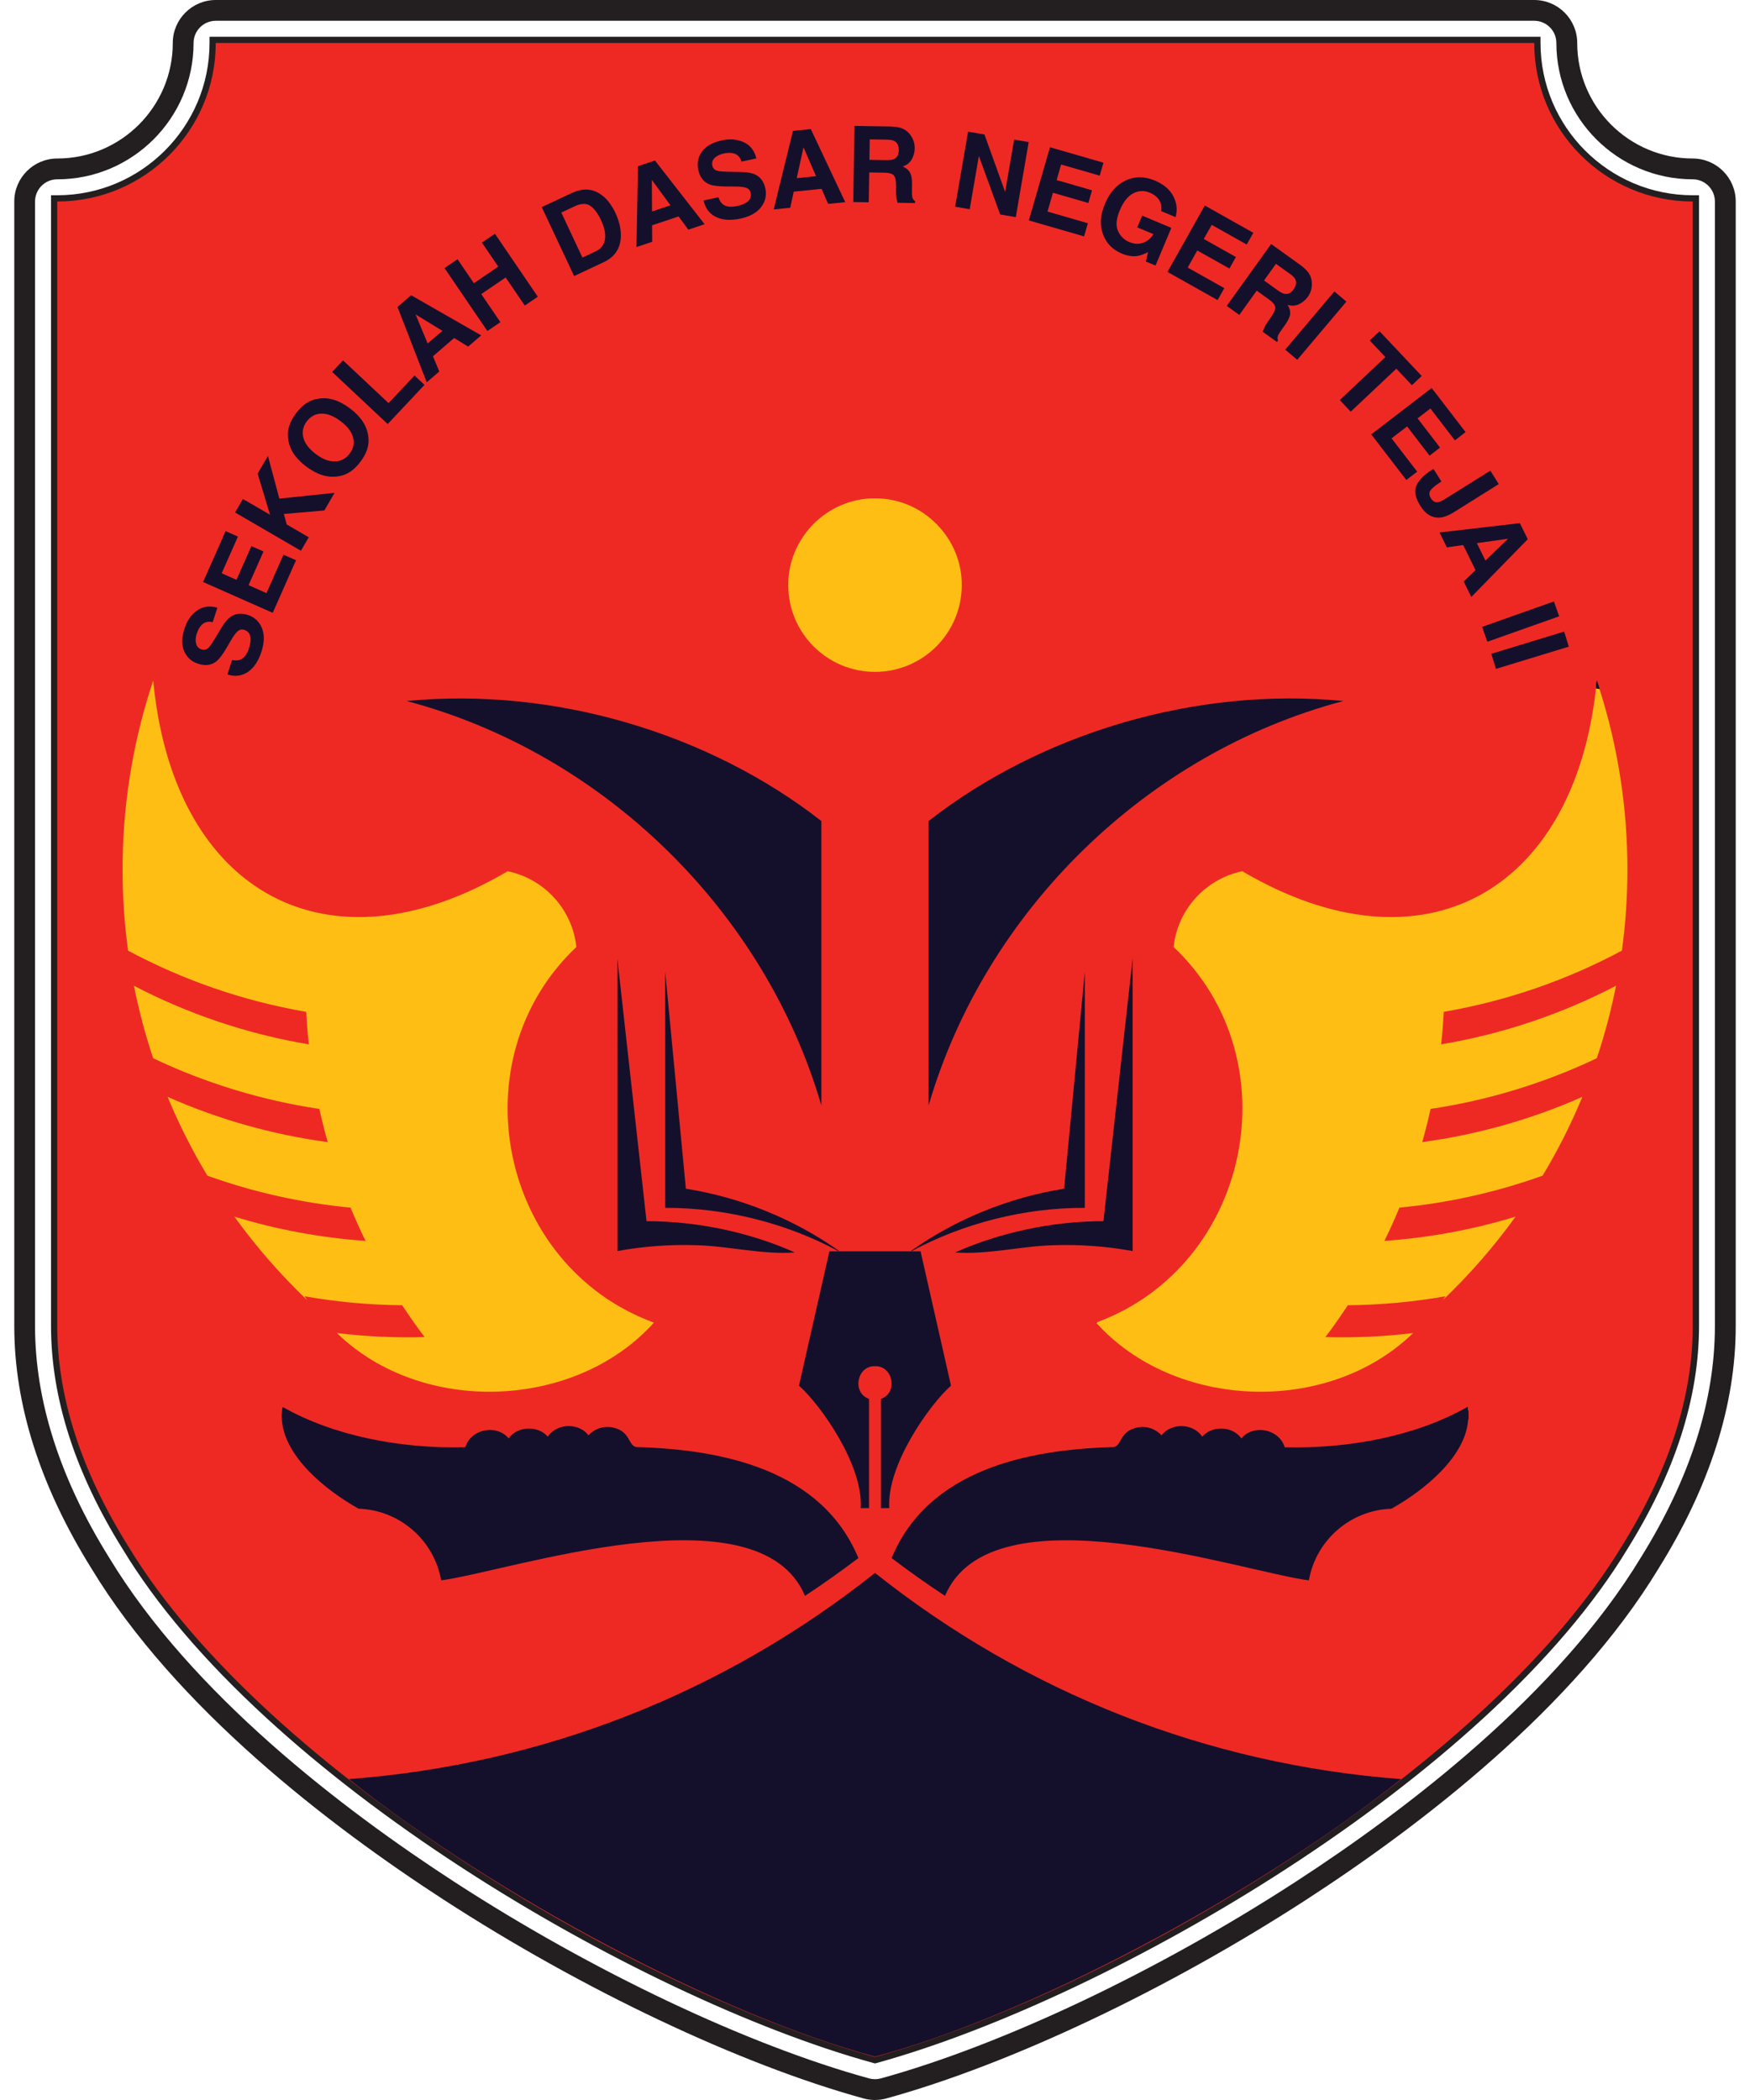 <svg width="500" height="600" viewBox="0 0 500 600" fill="none" xmlns="http://www.w3.org/2000/svg">
<path d="M249.754 588.576C215.506 579.144 171.82 558.432 132.886 533.166C88.282 504.228 53.812 471.912 35.824 442.17C22.318 420.528 15.466 399.234 15.466 378.894V56.682H16.36C40.84 56.682 60.76 36.762 60.76 12.282V11.388H439.246V12.282C439.246 36.762 459.166 56.682 483.646 56.682H484.54V378.894C484.54 399.234 477.688 420.528 464.176 442.182C446.188 471.912 411.724 504.216 367.144 533.148C328.222 558.402 284.524 579.126 250.24 588.582L250.006 588.648L249.772 588.582L249.754 588.576Z" fill="#EE2924"/>
<path d="M438.352 12.282C438.352 37.29 458.632 57.57 483.64 57.57V378.894C483.64 399.06 476.836 420.192 463.408 441.708C423.838 507.09 316.09 569.484 249.994 587.718C183.988 569.538 76.144 507.114 36.592 441.708C23.164 420.192 16.36 399.06 16.36 378.894V57.57C41.368 57.57 61.648 37.29 61.648 12.282H438.352ZM440.134 10.5H59.866V12.282C59.866 36.27 40.348 55.788 16.36 55.788H14.578V378.894C14.578 399.402 21.478 420.852 35.08 442.65C44.578 458.352 58.396 474.582 76.138 490.866C92.254 505.662 111.19 520.146 132.406 533.91C171.412 559.218 215.194 579.972 249.526 589.428L250 589.56L250.474 589.428C284.842 579.948 328.636 559.182 367.63 533.88C388.84 520.116 407.77 505.638 423.88 490.848C441.616 474.57 455.434 458.34 464.944 442.626C478.534 420.846 485.434 399.396 485.434 378.888V55.788H483.652C459.664 55.788 440.146 36.27 440.146 12.282V10.5H440.134Z" fill="#231F20"/>
<path d="M249.994 600C248.89 600 247.792 599.85 246.73 599.556C211.426 589.83 166.546 568.584 126.688 542.724C94.156 521.616 50.296 488.07 26.116 448.122C11.5 424.68 4.078 401.382 4.078 378.894V57.57C4.078 50.796 9.586 45.288 16.36 45.288C34.564 45.288 49.366 30.48 49.366 12.282C49.366 5.508 54.874 0 61.648 0H438.352C445.126 0 450.634 5.508 450.634 12.282C450.634 30.486 465.442 45.288 483.64 45.288C490.414 45.288 495.922 50.796 495.922 57.57V378.894C495.922 401.382 488.5 424.686 473.866 448.152C449.698 488.058 405.856 521.592 373.336 542.694C333.49 568.548 288.604 589.806 253.258 599.55C252.196 599.844 251.098 599.994 249.994 599.994V600ZM61.648 5.94C58.15 5.94 55.306 8.784 55.306 12.282C55.306 33.756 37.834 51.234 16.354 51.234C12.856 51.234 10.012 54.078 10.012 57.576V378.9C10.012 400.26 17.134 422.502 31.174 445.02C54.796 484.038 97.906 516.978 129.916 537.744C169.294 563.292 213.55 584.262 248.302 593.832C249.4 594.132 250.576 594.132 251.668 593.832C286.462 584.238 330.73 563.256 370.09 537.714C402.088 516.948 445.186 484.02 468.79 445.044C482.848 422.496 489.97 400.254 489.97 378.894V57.57C489.97 54.072 487.126 51.228 483.628 51.228C462.154 51.228 444.676 33.756 444.676 12.276C444.676 8.778 441.832 5.934 438.334 5.934H61.648V5.94Z" fill="#231F20"/>
<path d="M66.292 188.586C67.282 188.754 68.074 188.724 68.668 188.484C69.748 188.046 70.57 186.954 71.128 185.22C71.464 184.182 71.62 183.3 71.602 182.58C71.566 181.212 70.96 180.342 69.79 179.964C69.106 179.742 68.482 179.874 67.912 180.354C67.354 180.84 66.724 181.692 66.022 182.91L64.81 184.986C63.616 187.026 62.602 188.364 61.768 189C60.364 190.086 58.648 190.302 56.614 189.648C54.76 189.054 53.434 187.878 52.648 186.12C51.862 184.362 51.886 182.166 52.732 179.532C53.44 177.33 54.622 175.638 56.278 174.456C57.934 173.274 59.878 172.998 62.104 173.628L60.772 177.774C59.5 177.45 58.438 177.72 57.58 178.584C57.01 179.16 56.566 179.964 56.236 180.984C55.87 182.124 55.804 183.102 56.032 183.93C56.266 184.752 56.782 185.298 57.586 185.556C58.324 185.796 58.984 185.634 59.566 185.082C59.95 184.728 60.526 183.906 61.306 182.616L63.328 179.268C64.216 177.798 65.098 176.772 65.98 176.184C67.348 175.266 68.956 175.104 70.804 175.698C72.694 176.304 74.032 177.54 74.818 179.4C75.598 181.26 75.562 183.522 74.71 186.18C73.834 188.898 72.532 190.836 70.804 192C69.07 193.164 67.126 193.398 64.972 192.702L66.298 188.586H66.292Z" fill="#14102B"/>
<path d="M67.984 153.3L63.34 163.794L67.564 165.666L71.83 156.036L75.286 157.566L71.02 167.196L76.138 169.464L80.998 158.49L84.574 160.074L77.92 175.098L58.024 166.29L64.462 151.752L67.984 153.312V153.3Z" fill="#14102B"/>
<path d="M67.162 146.418L69.4 142.566L77.152 147.072L73.612 135.324L76.552 130.266L79.816 142.458L95.596 140.814L92.668 145.848L81.1 146.85L81.922 149.85L88.216 153.51L85.978 157.362L67.168 146.424L67.162 146.418Z" fill="#14102B"/>
<path d="M105.226 124.722C105.592 127.05 104.848 129.45 102.982 131.928C101.122 134.406 99.022 135.786 96.682 136.08C93.7 136.59 90.652 135.666 87.526 133.32C84.34 130.926 82.612 128.25 82.336 125.292C81.97 122.964 82.714 120.564 84.58 118.086C86.44 115.608 88.54 114.228 90.88 113.934C93.79 113.388 96.838 114.312 100.024 116.706C103.144 119.058 104.878 121.728 105.226 124.722ZM100.882 124.998C100.456 123.354 99.262 121.8 97.3 120.324C95.35 118.854 93.526 118.146 91.822 118.182C90.124 118.224 88.732 118.962 87.652 120.396C86.572 121.83 86.242 123.372 86.662 125.028C87.082 126.684 88.27 128.244 90.226 129.72C92.182 131.196 94.018 131.904 95.722 131.844C97.426 131.79 98.818 131.046 99.898 129.612C100.978 128.178 101.302 126.642 100.876 124.998H100.882Z" fill="#14102B"/>
<path d="M94.912 106.26L98.014 102.96L111.022 115.182L118.432 107.292L121.282 109.968L110.764 121.158L94.906 106.26H94.912Z" fill="#14102B"/>
<path d="M113.578 87.703L117.46 84.355L137.482 95.82L133.762 99.031L129.754 96.576L123.706 101.79L125.512 106.14L121.924 109.236L113.572 87.703H113.578ZM122.194 98.148L126.4 94.525L118.732 89.826L122.194 98.148Z" fill="#14102B"/>
<path d="M139.252 94.584L127.006 76.596L130.726 74.064L135.394 80.922L142.36 76.176L137.692 69.318L141.412 66.786L153.658 84.774L149.938 87.306L144.472 79.278L137.506 84.024L142.972 92.052L139.252 94.584Z" fill="#14102B"/>
<path d="M166.486 54.21C168.076 54.018 169.582 54.33 171.004 55.14C172.15 55.8 173.11 56.64 173.896 57.666C174.682 58.692 175.312 59.718 175.798 60.75C177.028 63.372 177.544 65.832 177.352 68.142C177.082 71.262 175.462 73.512 172.492 74.904L164.032 78.876L154.786 59.178L163.246 55.206C164.47 54.654 165.55 54.318 166.486 54.21ZM160.372 60.732L166.408 73.59L170.194 71.814C172.132 70.902 173.032 69.312 172.9 67.038C172.822 65.79 172.444 64.44 171.766 62.988C170.824 60.984 169.792 59.592 168.658 58.812C167.53 58.032 166.03 58.08 164.158 58.956L160.372 60.732Z" fill="#14102B"/>
<path d="M182.272 47.49L187.132 45.864L201.316 64.062L196.66 65.622L193.882 61.836L186.31 64.374L186.34 69.084L181.846 70.59L182.272 47.496V47.49ZM186.292 60.42L191.56 58.656L186.244 51.408L186.298 60.42H186.292Z" fill="#14102B"/>
<path d="M205.246 56.364C205.594 57.306 206.02 57.972 206.524 58.368C207.448 59.088 208.798 59.251 210.58 58.867C211.648 58.639 212.488 58.332 213.106 57.96C214.276 57.246 214.726 56.286 214.468 55.086C214.318 54.384 213.892 53.904 213.19 53.652C212.488 53.412 211.438 53.292 210.034 53.292L207.628 53.281C205.264 53.269 203.596 53.059 202.63 52.651C200.992 51.978 199.948 50.598 199.498 48.51C199.09 46.602 199.444 44.874 200.572 43.309C201.7 41.742 203.614 40.675 206.32 40.093C208.582 39.606 210.64 39.786 212.488 40.627C214.342 41.472 215.548 43.014 216.112 45.258L211.858 46.176C211.504 44.916 210.736 44.124 209.56 43.818C208.774 43.614 207.856 43.626 206.806 43.854C205.636 44.106 204.754 44.538 204.154 45.151C203.554 45.763 203.344 46.482 203.524 47.31C203.686 48.072 204.154 48.565 204.922 48.792C205.42 48.949 206.422 49.038 207.928 49.068L211.84 49.147C213.556 49.182 214.888 49.434 215.836 49.902C217.318 50.628 218.26 51.943 218.668 53.839C219.088 55.782 218.686 57.559 217.462 59.166C216.244 60.775 214.264 61.872 211.534 62.46C208.744 63.06 206.41 62.898 204.544 61.98C202.672 61.062 201.502 59.49 201.022 57.276L205.252 56.364H205.246Z" fill="#14102B"/>
<path d="M226.564 37.404L231.664 36.888L241.498 57.762L236.608 58.26L234.73 53.952L226.786 54.762L225.778 59.364L221.062 59.844L226.558 37.41L226.564 37.404ZM227.638 50.904L233.164 50.34L229.57 42.096L227.638 50.898V50.904Z" fill="#14102B"/>
<path d="M257.914 36.762C258.706 37.122 259.378 37.638 259.918 38.316C260.368 38.874 260.722 39.492 260.98 40.164C261.238 40.836 261.358 41.604 261.346 42.456C261.328 43.488 261.052 44.502 260.518 45.492C259.984 46.482 259.114 47.172 257.908 47.568C258.904 47.988 259.6 48.57 260.008 49.32C260.41 50.07 260.602 51.21 260.578 52.734L260.554 54.198C260.536 55.194 260.566 55.866 260.638 56.22C260.746 56.784 261.022 57.198 261.454 57.474V58.02L256.444 57.936C256.318 57.45 256.222 57.06 256.168 56.766C256.06 56.154 256.006 55.53 256.006 54.888V52.866C256.012 51.48 255.79 50.55 255.34 50.082C254.89 49.614 254.032 49.368 252.772 49.344L248.35 49.272L248.212 57.804L243.784 57.732L244.138 35.976L254.506 36.144C255.988 36.198 257.122 36.402 257.92 36.762H257.914ZM248.5 39.828L248.404 45.672L253.282 45.75C254.248 45.768 254.98 45.66 255.466 45.432C256.33 45.03 256.768 44.22 256.792 43.002C256.816 41.682 256.414 40.788 255.592 40.326C255.13 40.062 254.434 39.924 253.504 39.906L248.5 39.822V39.828Z" fill="#14102B"/>
<path d="M276.592 37.62L281.272 38.424L287.182 54.84L289.756 39.888L293.914 40.602L290.224 62.046L285.76 61.278L279.676 44.562L277.06 59.778L272.902 59.064L276.592 37.62Z" fill="#14102B"/>
<path d="M314.2 50.19L303.178 47.004L301.894 51.444L312.01 54.372L310.96 58.002L300.844 55.074L299.29 60.45L310.822 63.786L309.736 67.542L293.95 62.976L299.998 42.072L315.274 46.488L314.206 50.19H314.2Z" fill="#14102B"/>
<path d="M331.762 60.318C332.02 58.812 331.648 57.534 330.646 56.472C330.082 55.884 329.386 55.416 328.54 55.062C326.932 54.384 325.354 54.444 323.806 55.224C322.258 56.01 320.974 57.624 319.948 60.066C318.916 62.532 318.742 64.512 319.438 66.006C320.128 67.5 321.19 68.544 322.618 69.144C324.022 69.732 325.336 69.81 326.572 69.378C327.808 68.946 328.804 68.118 329.56 66.9L324.934 64.962L326.338 61.614L334.666 65.106L330.148 75.876L327.382 74.718L328.012 72.036C326.806 72.648 325.804 73.014 325 73.134C323.614 73.35 322.114 73.116 320.506 72.444C317.854 71.334 316.072 69.504 315.154 66.948C314.164 64.356 314.344 61.458 315.694 58.248C317.056 55.002 319.036 52.77 321.64 51.558C324.244 50.346 327.01 50.352 329.938 51.582C332.476 52.65 334.246 54.15 335.248 56.088C336.25 58.026 336.454 60.012 335.872 62.04L331.762 60.318Z" fill="#14102B"/>
<path d="M356.206 69.87L346.204 64.248L343.936 68.274L353.116 73.434L351.262 76.728L342.081 71.568L339.34 76.446L349.804 82.332L347.884 85.74L333.562 77.688L344.23 58.722L358.09 66.516L356.2 69.876L356.206 69.87Z" fill="#14102B"/>
<path d="M374.044 78.228C374.494 78.972 374.746 79.782 374.806 80.646C374.86 81.36 374.8 82.068 374.626 82.77C374.452 83.472 374.116 84.168 373.618 84.864C373.018 85.704 372.214 86.376 371.206 86.886C370.198 87.396 369.094 87.468 367.882 87.108C368.458 88.02 368.698 88.896 368.608 89.742C368.512 90.588 368.02 91.632 367.132 92.874L366.28 94.062C365.698 94.872 365.338 95.442 365.2 95.772C364.972 96.3 364.954 96.798 365.158 97.266L364.84 97.71L360.778 94.794C360.946 94.32 361.096 93.948 361.216 93.672C361.474 93.108 361.786 92.562 362.152 92.034L363.31 90.372C364.102 89.232 364.45 88.344 364.348 87.696C364.246 87.054 363.682 86.364 362.656 85.626L359.062 83.046L354.088 89.982L350.494 87.402L363.178 69.72L371.602 75.768C372.79 76.656 373.606 77.472 374.056 78.216L374.044 78.228ZM364.558 75.384L361.15 80.136L365.11 82.98C365.896 83.544 366.556 83.874 367.09 83.964C368.026 84.126 368.854 83.712 369.562 82.722C370.33 81.648 370.51 80.688 370.102 79.836C369.874 79.356 369.382 78.846 368.62 78.3L364.558 75.384Z" fill="#14102B"/>
<path d="M370.642 102.804L367.204 99.9L381.244 83.274L384.682 86.178L370.642 102.804Z" fill="#14102B"/>
<path d="M406.198 107.424L403.396 110.064L398.95 105.342L385.918 117.624L382.792 114.306L395.824 102.024L391.354 97.284L394.156 94.644L406.204 107.424H406.198Z" fill="#14102B"/>
<path d="M415.678 125.814L408.688 116.718L405.022 119.532L411.442 127.884L408.448 130.188L402.028 121.836L397.594 125.244L404.908 134.76L401.806 137.142L391.792 124.116L409.048 110.856L418.738 123.462L415.684 125.808L415.678 125.814Z" fill="#14102B"/>
<path d="M411.832 137.586L411.406 137.85C409.996 138.774 409.084 139.548 408.67 140.172C408.256 140.796 408.316 141.54 408.85 142.398C409.384 143.25 410.05 143.616 410.854 143.49C411.334 143.418 412.018 143.106 412.912 142.548L425.818 134.478L428.218 138.318L415.378 146.352C413.812 147.336 412.402 147.846 411.154 147.894C409.042 147.972 407.26 146.844 405.796 144.51C404.338 142.176 403.984 140.22 404.746 138.636C405.502 137.052 406.966 135.582 409.138 134.226L409.564 133.962L411.832 137.592V137.586Z" fill="#14102B"/>
<path d="M434.236 149.466L436.504 154.062L420.376 170.562L418.204 166.158L421.582 162.894L418.054 155.73L413.392 156.39L411.298 152.142L434.242 149.466H434.236ZM421.96 155.184L424.414 160.164L430.882 153.924L421.96 155.184Z" fill="#14102B"/>
<path d="M424.96 183.354L423.46 179.112L443.974 171.846L445.474 176.088L424.96 183.354Z" fill="#14102B"/>
<path d="M427.408 191.112L426.094 186.804L446.908 180.45L448.222 184.758L427.408 191.112Z" fill="#14102B"/>
<path d="M250.024 491.202C250.024 491.202 250.012 491.214 250 491.226V491.178C250 491.178 250.012 491.196 250.024 491.208V491.202Z" fill="#14102B"/>
<path d="M419.17 402.036C419.212 402.06 419.26 402.084 419.302 402.114C419.518 403.338 419.56 404.562 419.464 405.768" fill="#14102B"/>
<path d="M419.17 402.036C419.212 402.06 419.26 402.084 419.302 402.114C419.518 403.338 419.56 404.562 419.464 405.768" fill="#14102B"/>
<path d="M419.17 402.036C419.212 402.06 419.26 402.084 419.302 402.114C419.518 403.338 419.56 404.562 419.464 405.768" fill="#14102B"/>
<path d="M269.92 426.18C269.704 425.652 269.5 425.118 269.296 424.584L269.92 426.18Z" fill="#14102B"/>
<path d="M419.17 402.036C419.212 402.06 419.26 402.084 419.302 402.114C419.518 403.338 419.56 404.562 419.464 405.768" fill="#14102B"/>
<path d="M250.024 491.202C250.024 491.202 250.012 491.214 250 491.226V491.178C250 491.178 250.012 491.196 250.024 491.208V491.202Z" fill="#14102B"/>
<path d="M313.402 377.814C313.366 377.887 313.324 377.953 313.276 378.019C313.24 377.983 313.198 377.947 313.168 377.911C313.246 377.881 313.33 377.851 313.402 377.814Z" fill="#14102B"/>
<path d="M457.012 196.884C456.67 196.824 456.328 196.764 455.992 196.71C456.076 195.954 456.154 195.204 456.22 194.448C456.49 195.258 456.76 196.068 457.018 196.89L457.012 196.884Z" fill="#14102B"/>
<path d="M419.464 405.774C419.38 404.526 419.284 403.278 419.17 402.042C419.212 402.066 419.26 402.09 419.302 402.12C419.518 403.344 419.56 404.568 419.464 405.774Z" fill="#14102B"/>
<path d="M313.402 377.814C313.366 377.887 313.324 377.953 313.276 378.019C313.24 377.983 313.198 377.947 313.168 377.911C313.246 377.881 313.33 377.851 313.402 377.814Z" fill="#14102B"/>
<path d="M457.012 196.884C456.67 196.824 456.328 196.764 455.992 196.71C456.076 195.954 456.154 195.204 456.22 194.448C456.49 195.258 456.76 196.068 457.018 196.89L457.012 196.884Z" fill="#14102B"/>
<path d="M250.024 491.202C250.024 491.202 250.012 491.214 250 491.226V491.178C250 491.178 250.012 491.196 250.024 491.208V491.202Z" fill="#14102B"/>
<path d="M250.024 491.202C250.024 491.202 250.012 491.214 250 491.226V491.178C250 491.178 250.012 491.196 250.024 491.208V491.202Z" fill="#14102B"/>
<path d="M269.92 426.18C269.704 425.652 269.5 425.118 269.296 424.584L269.92 426.18Z" fill="#14102B"/>
<path d="M250.024 491.202C250.024 491.202 250.012 491.214 250 491.226V491.178C250 491.178 250.012 491.196 250.024 491.208V491.202Z" fill="#14102B"/>
<path d="M313.402 377.814C313.366 377.887 313.324 377.953 313.276 378.019C313.24 377.983 313.198 377.947 313.168 377.911C313.246 377.881 313.33 377.851 313.402 377.814Z" fill="#14102B"/>
<path d="M457.012 196.884C456.67 196.824 456.328 196.764 455.992 196.71C456.076 195.954 456.154 195.204 456.22 194.448C456.49 195.258 456.76 196.068 457.018 196.89L457.012 196.884Z" fill="#14102B"/>
<path d="M274.786 167.178C274.786 180.864 263.686 191.964 250 191.964C236.314 191.964 225.214 180.864 225.214 167.178C225.112 153.792 236.248 142.314 250 142.392C263.752 142.314 274.894 153.792 274.786 167.178Z" fill="#FEBE14"/>
<path d="M254.098 430.89H251.704V399.672C256.618 398.016 255.214 390.168 250 390.348C244.78 390.168 243.382 398.016 248.296 399.672V430.89H245.902C246.748 418.716 234.412 401.304 228.28 395.904C228.364 395.484 236.878 357.96 236.974 357.522H263.02C263.116 357.96 271.63 395.49 271.714 395.904C265.582 401.304 253.246 418.716 254.092 430.89H254.098Z" fill="#14102B"/>
<path d="M313.402 377.814C313.366 377.887 313.324 377.953 313.276 378.019C313.24 377.983 313.198 377.947 313.168 377.911C313.246 377.881 313.33 377.851 313.402 377.814Z" fill="#14102B"/>
<path d="M250 449.406C206.992 483.594 155.17 504.156 99.676 508.314C141.742 541.818 206.02 575.856 250 587.604C293.98 575.856 358.258 541.824 400.324 508.314C344.83 504.156 293.008 483.6 250 449.406ZM250 491.178C250 491.178 250.012 491.196 250.024 491.208C250.024 491.208 250.012 491.22 250 491.232V491.184V491.178Z" fill="#14102B"/>
<path d="M383.806 200.292C327.676 215.142 281.554 260.16 265.318 315.84V234.576C297.568 209.4 341.806 196.218 383.806 200.286V200.292Z" fill="#14102B"/>
<path d="M457.012 196.884C456.67 196.824 456.328 196.764 455.992 196.71C456.076 195.954 456.154 195.204 456.22 194.448C456.49 195.258 456.76 196.068 457.018 196.89L457.012 196.884Z" fill="#14102B"/>
<path d="M234.676 315.846V234.582C202.426 209.406 158.188 196.224 116.188 200.292C172.318 215.142 218.44 260.16 234.676 315.84V315.846Z" fill="#14102B"/>
<path d="M419.464 405.774C418.648 416.172 407.194 425.652 397.552 431.064C385.708 431.466 375.952 440.16 373.96 451.536C354.748 449.052 283.21 424.518 270.004 455.97C264.796 452.538 259.708 448.932 254.746 445.164C265.282 419.826 293.752 414.114 318.208 413.454C320.512 413.022 319.864 409.098 324.562 407.952C327.28 407.226 330.076 408.144 331.864 410.1C334.708 406.374 340.966 406.656 343.492 410.478C346.27 407.232 352.162 407.394 354.67 410.97C358.18 406.806 365.488 408.294 367.066 413.514C385.564 413.958 404.584 410.286 419.164 402.042C419.278 403.278 419.38 404.526 419.458 405.774H419.464Z" fill="#14102B"/>
<path d="M419.464 405.774C419.38 404.526 419.284 403.278 419.17 402.042C419.212 402.066 419.26 402.09 419.302 402.12C419.518 403.344 419.56 404.568 419.464 405.774Z" fill="#14102B"/>
<path d="M126.04 451.53C145.252 449.046 216.79 424.512 229.996 455.964C235.204 452.532 240.292 448.926 245.254 445.158C234.718 419.82 206.248 414.108 181.792 413.448C179.488 413.016 180.136 409.092 175.438 407.946C172.72 407.22 169.924 408.138 168.136 410.094C165.292 406.368 159.034 406.65 156.508 410.472C153.73 407.226 147.838 407.388 145.33 410.964C141.82 406.8 134.512 408.288 132.934 413.508C114.436 413.952 95.416 410.28 80.836 402.036C80.794 402.06 80.746 402.084 80.704 402.114C80.488 403.338 80.446 404.562 80.542 405.768C81.358 416.166 92.812 425.646 102.454 431.058C114.298 431.46 124.054 440.154 126.046 451.53H126.04Z" fill="#14102B"/>
<path d="M309.946 277.626V345.102C292.636 345.042 275.11 349.542 260.368 357.522V357.342C272.962 348.432 288.172 342.138 304.036 339.636L309.946 277.632V277.626Z" fill="#14102B"/>
<path d="M323.614 273.858V357.444C316.144 356.076 308.446 355.512 300.814 355.782C291.76 356.04 281.95 358.536 272.896 357.84C285.832 352.074 300.838 348.9 315.268 348.912C315.862 343.506 322.822 280.938 323.608 273.858H323.614Z" fill="#14102B"/>
<path d="M195.964 339.63L190.054 277.626V345.102C207.364 345.042 224.89 349.542 239.632 357.522V357.342C227.038 348.432 211.828 342.138 195.964 339.636V339.63Z" fill="#14102B"/>
<path d="M199.18 355.782C208.234 356.04 218.044 358.536 227.098 357.84C214.162 352.074 199.156 348.9 184.726 348.912C184.132 343.506 177.172 280.938 176.386 273.858V357.444C183.856 356.076 191.554 355.512 199.186 355.782H199.18Z" fill="#14102B"/>
<path d="M464.974 248.418C464.974 256.272 464.452 263.916 463.402 271.608C447.748 279.984 430.618 285.978 412.51 289.098C412.336 292.2 412.108 295.302 411.754 298.386C429.37 295.434 446.326 289.674 461.722 281.646C460.324 288.684 458.488 295.626 456.232 302.346C441.418 309.408 425.176 314.394 408.742 316.83C408.04 320.028 407.242 323.19 406.354 326.316C422.14 324.192 437.68 319.788 452.11 313.38C448.87 321.204 445.066 328.722 440.74 335.904C427.588 340.62 413.848 343.698 399.838 345.036C398.506 348.258 397.072 351.432 395.542 354.546C408.28 353.64 420.862 351.33 433.018 347.61C426.832 356.202 419.86 364.182 412.216 371.472C412.486 371.106 412.756 370.734 413.014 370.362C403.93 371.964 394.606 372.84 385.084 372.93C383.05 376.038 380.914 379.068 378.688 382.026C387.07 382.26 395.494 381.87 403.732 380.88C379.366 404.574 335.572 402.714 313.276 378.012C313.324 377.946 313.366 377.88 313.402 377.808C357.352 361.506 369.352 302.766 335.326 270.57C336.442 259.776 344.59 251.04 354.958 248.928C406.396 279.21 449.5 255 455.992 196.71C456.334 196.764 456.676 196.824 457.012 196.884C462.256 213.312 464.992 230.928 464.974 248.418Z" fill="#FEBE14"/>
<path d="M87.784 371.472C87.514 371.106 87.244 370.734 86.986 370.362C96.07 371.964 105.394 372.84 114.916 372.93C116.95 376.038 119.086 379.068 121.312 382.026C112.93 382.26 104.506 381.87 96.268 380.88C120.634 404.574 164.428 402.714 186.724 378.012C186.76 377.976 186.802 377.94 186.832 377.904C186.754 377.874 186.67 377.844 186.598 377.808C142.648 361.506 130.648 302.766 164.674 270.57C163.558 259.776 155.41 251.04 145.042 248.928C93.604 279.21 50.5 255 44.008 196.71C43.924 195.954 43.846 195.204 43.78 194.448C43.51 195.258 43.24 196.068 42.982 196.89C37.738 213.318 35.002 230.934 35.02 248.424C35.02 256.278 35.542 263.922 36.592 271.614C52.246 279.99 69.376 285.984 87.484 289.104C87.658 292.206 87.886 295.308 88.24 298.392C70.624 295.44 53.668 289.68 38.272 281.652C39.67 288.69 41.506 295.632 43.762 302.352C58.576 309.414 74.818 314.4 91.252 316.836C91.954 320.034 92.752 323.196 93.64 326.322C77.854 324.198 62.314 319.794 47.884 313.386C51.124 321.21 54.928 328.728 59.254 335.91C72.406 340.626 86.146 343.704 100.156 345.042C101.488 348.264 102.922 351.438 104.452 354.552C91.714 353.646 79.132 351.336 66.976 347.616C73.162 356.208 80.134 364.188 87.778 371.478L87.784 371.472Z" fill="#FEBE14"/>
</svg>
